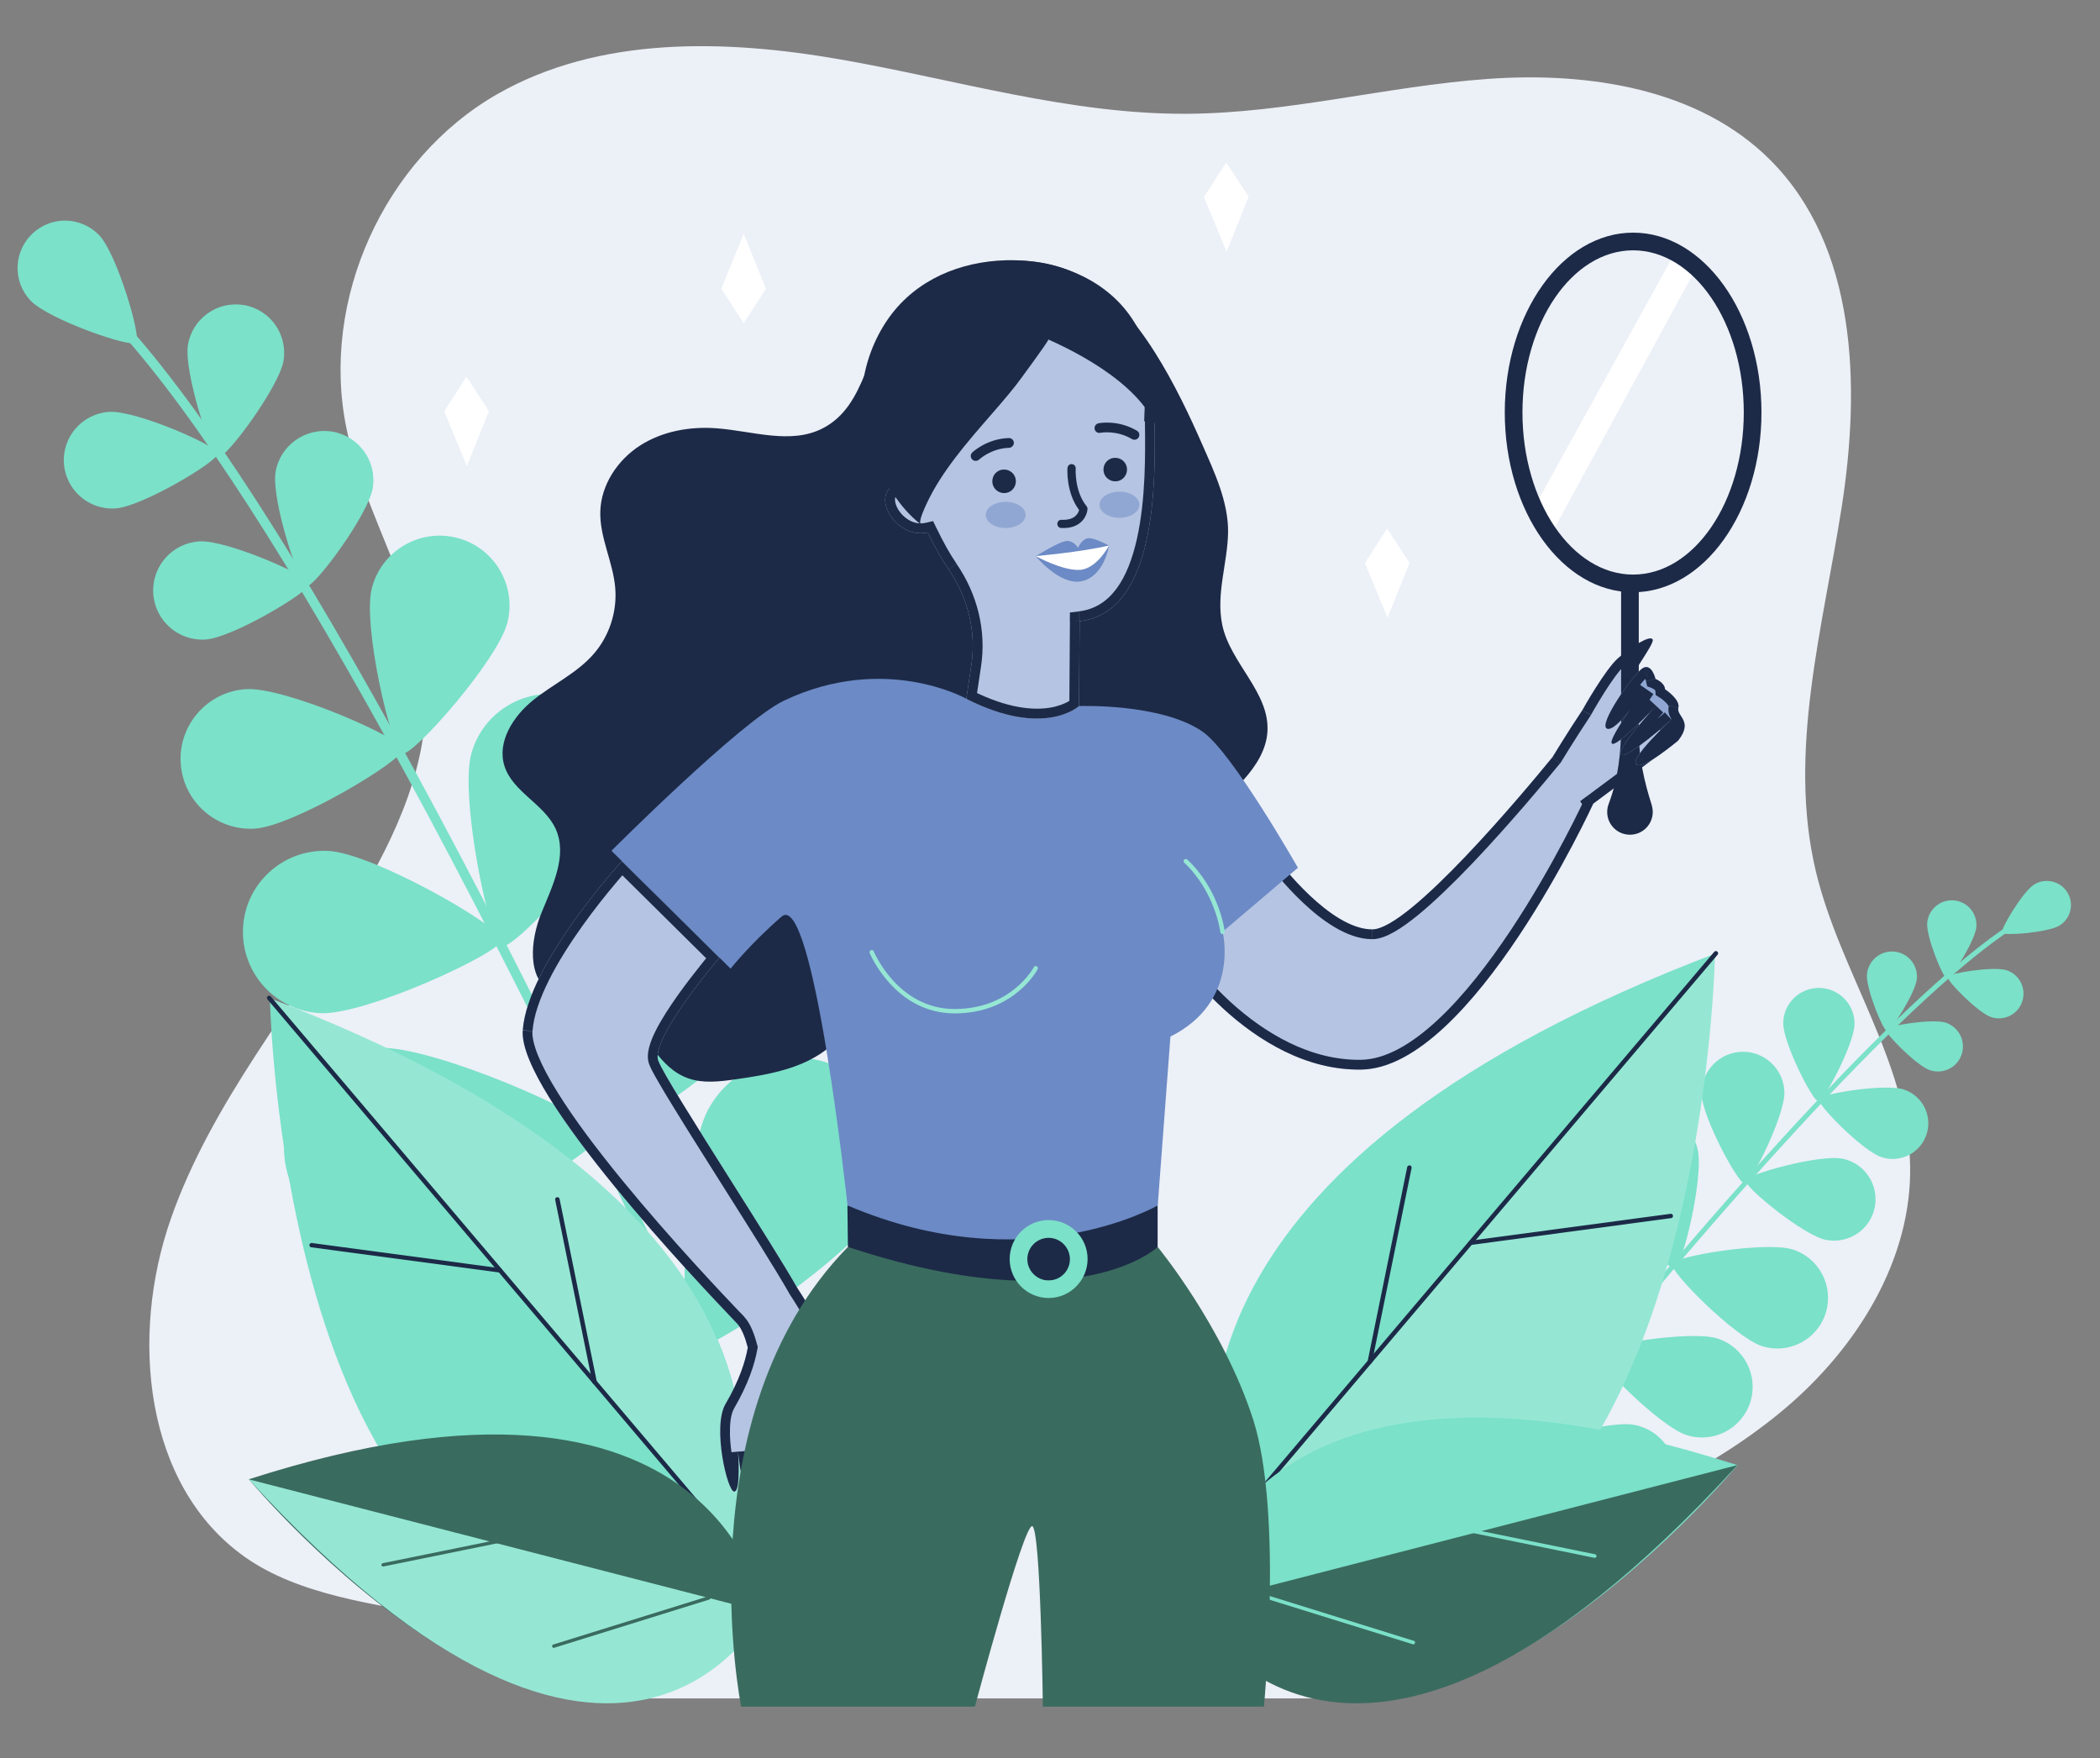 <?xml version="1.0" encoding="utf-8"?>
<!-- Generator: Adobe Illustrator 24.0.2, SVG Export Plug-In . SVG Version: 6.00 Build 0)  -->
<svg version="1.1" id="Capa_1" xmlns="http://www.w3.org/2000/svg" xmlns:xlink="http://www.w3.org/1999/xlink" x="0px" y="0px"
	 viewBox="0 0 215 180" style="enable-background:new 0 0 215 180;" xml:space="preserve">
<rect x="0" y="0" width="215" height="180" fill="#808080" stroke="none"/>
<style type="text/css">
	.st0{fill:#ECF0F7;}
	.st1{fill:#FFFFFF;}
	.st2{fill:#7BE1C9;}
	.st3{fill:#95E7D4;}
	.st4{fill:#1C2A47;}
	.st5{fill:#3A6B5F;}
	.st6{fill-rule:evenodd;clip-rule:evenodd;fill:#B5C4E2;}
	.st7{clip-path:url(#SVGID_2_);fill:#1C2A47;}
	.st8{fill:#6C8AC5;}
	.st9{clip-path:url(#SVGID_4_);fill:#1C2A47;}
	.st10{fill:#91A7D3;}
	.st11{clip-path:url(#SVGID_6_);fill:#1C2A47;}
</style>
<path class="st0" d="M64.45,173.9h79.07c-0.53-7.64,7.16-12.51,14.15-15.63c8.8-3.93,17.77-7.86,25.12-14.09
	c7.35-6.23,12.97-15.23,12.77-24.87c-0.22-10.6-7.21-19.82-9.66-30.13c-2.9-12.22,0.73-24.89,2.66-37.3s1.55-26.63-7.33-35.51
	c-7.31-7.31-18.58-9.03-28.9-8.29s-20.45,3.51-30.8,3.57c-12,0.07-23.69-3.51-35.52-5.57s-24.68-2.4-35.1,3.56
	C39.32,16.28,32.79,30.72,35.46,43.8c1.86,9.11,7.65,17.28,8.12,26.56c0.39,7.73-2.99,15.14-6.98,21.78
	c-6.53,10.85-14.96,20.75-19.13,32.71s-2.74,27.24,7.59,34.56C36.08,167.21,56.1,163.29,64.45,173.9z"/>
<polygon class="st1" points="157.12,51.87 171.54,25.77 173.6,27.56 158.63,55.03 "/>
<path class="st2" d="M81.94,161.47c0.03-0.01,0.06-0.02,0.09-0.03c0.25-0.11,0.36-0.4,0.25-0.65
	c-29.06-65-53.73-110.36-69.45-127.71c-0.35-0.39-0.6-0.66-0.7-0.81c-0.16-0.22-0.47-0.28-0.69-0.12c-0.22,0.16-0.28,0.46-0.12,0.69
	c0.14,0.19,0.38,0.46,0.78,0.9c15.66,17.28,40.26,62.55,69.29,127.46C81.49,161.41,81.72,161.52,81.94,161.47z"/>
<path class="st2" d="M3.13,30.78c1.85,1.94,10.26,4.85,10.82,4.32c0.55-0.53-1.95-9.07-3.79-11.01c-1.85-1.94-4.92-2.01-6.85-0.16
	C1.36,25.78,1.29,28.85,3.13,30.78z"/>
<path class="st2" d="M19.24,35.32c-0.44,2.7,2.36,11.36,3.13,11.49c0.77,0.13,6.21-7.18,6.66-9.88c0.44-2.7-1.38-5.25-4.08-5.7
	C22.24,30.79,19.69,32.62,19.24,35.32z"/>
<path class="st2" d="M11.81,52.06c2.73-0.17,10.55-4.86,10.5-5.63c-0.05-0.78-8.39-4.43-11.13-4.26c-2.73,0.17-4.81,2.53-4.64,5.26
	C6.72,50.16,9.08,52.23,11.81,52.06z"/>
<path class="st2" d="M48.26,77.15c-1.23,4.43,1.88,19.39,3.14,19.74c1.27,0.35,11.67-10.85,12.9-15.28
	c1.23-4.43-1.36-9.01-5.79-10.25S49.49,72.72,48.26,77.15z"/>
<path class="st2" d="M32.83,103.74c4.59,0.2,18.48-6.19,18.54-7.5c0.06-1.31-13.2-8.92-17.8-9.12s-8.49,3.35-8.69,7.94
	S28.24,103.53,32.83,103.74z"/>
<path class="st2" d="M62.29,92.53c-2.66,4.95-2.98,23.65-1.57,24.41c1.41,0.76,16.85-9.81,19.52-14.76
	c2.66-4.95,0.81-11.13-4.15-13.79C71.14,85.72,64.96,87.58,62.29,92.53z"/>
<path class="st2" d="M39.86,127.62c5.62-0.33,21.72-9.87,21.62-11.47c-0.09-1.6-17.2-9.19-22.81-8.86
	c-5.62,0.33-9.91,5.15-9.58,10.76C29.42,123.66,34.24,127.95,39.86,127.62z"/>
<path class="st2" d="M72.48,113.64c-2.66,4.95-2.98,23.65-1.57,24.41s16.85-9.81,19.52-14.76c2.66-4.95,0.81-11.13-4.15-13.79
	C81.32,106.83,75.14,108.69,72.48,113.64z"/>
<path class="st2" d="M50.04,148.72c5.62-0.33,21.72-9.87,21.62-11.47c-0.09-1.6-17.2-9.19-22.81-8.86s-9.91,5.15-9.58,10.76
	C39.6,144.77,44.42,149.05,50.04,148.72z"/>
<path class="st2" d="M92.14,139.28c-4.35,3.57-11.77,20.73-10.76,21.97c1.02,1.24,19.32-2.66,23.67-6.22
	c4.35-3.57,4.99-9.98,1.42-14.33C102.91,136.35,96.49,135.71,92.14,139.28z"/>
<path class="st2" d="M59.34,169.7c5.62,0.38,22.78-7.07,22.88-8.68c0.11-1.6-15.91-11.27-21.52-11.64
	c-5.62-0.38-10.47,3.87-10.84,9.48C49.48,164.47,53.73,169.33,59.34,169.7z"/>
<path class="st2" d="M28.21,48.35c-0.45,2.75,2.4,11.54,3.18,11.67c0.79,0.13,6.31-7.29,6.77-10.04c0.45-2.75-1.41-5.34-4.15-5.79
	C31.26,43.75,28.66,45.61,28.21,48.35z"/>
<path class="st2" d="M21.04,65.48c2.78-0.18,10.72-4.93,10.67-5.72c-0.05-0.79-8.53-4.51-11.31-4.33c-2.78,0.18-4.89,2.57-4.71,5.35
	C15.87,63.55,18.26,65.66,21.04,65.48z"/>
<path class="st2" d="M38.06,60.26c-0.96,3.83,2.04,16.63,3.14,16.9c1.09,0.28,9.79-9.59,10.75-13.42c0.96-3.83-1.37-7.72-5.2-8.68
	C42.91,54.1,39.02,56.43,38.06,60.26z"/>
<path class="st2" d="M26.1,84.84c3.94-0.25,15.22-7.01,15.15-8.13c-0.07-1.13-12.11-6.4-16.06-6.15c-3.94,0.25-6.94,3.65-6.69,7.59
	C18.75,82.09,22.16,85.09,26.1,84.84z"/>
<path class="st2" d="M155.3,149.14c-0.01-0.01-0.03-0.02-0.04-0.03c-0.11-0.09-0.13-0.24-0.04-0.35
	c22.64-28.34,40.6-47.56,50.57-54.11c0.22-0.15,0.38-0.25,0.45-0.31c0.11-0.09,0.27-0.08,0.36,0.03c0.09,0.11,0.08,0.27-0.03,0.35
	c-0.09,0.08-0.24,0.18-0.5,0.35c-9.93,6.52-27.85,25.7-50.45,54C155.54,149.17,155.41,149.19,155.3,149.14z"/>
<path class="st2" d="M210.86,94.76c-1.16,0.72-5.68,1.08-5.89,0.75c-0.2-0.33,2.12-4.22,3.28-4.94c1.16-0.72,2.68-0.37,3.4,0.79
	C212.38,92.52,212.02,94.04,210.86,94.76z"/>
<path class="st2" d="M202.34,94.94c-0.13,1.39-2.61,5.3-3.01,5.26s-2.15-4.33-2.02-5.72s1.35-2.41,2.74-2.29
	S202.47,93.55,202.34,94.94z"/>
<path class="st2" d="M203.86,104.14c-1.33-0.43-4.58-3.74-4.46-4.12c0.13-0.38,4.71-1.11,6.03-0.68c1.33,0.43,2.05,1.86,1.61,3.19
	C206.62,103.85,205.19,104.58,203.86,104.14z"/>
<path class="st2" d="M182.69,111.86c0.04,2.34-3.4,9.32-4.07,9.33s-4.36-6.84-4.41-9.18c-0.04-2.34,1.82-4.27,4.16-4.32
	S182.65,109.52,182.69,111.86z"/>
<path class="st2" d="M186.9,126.94c-2.29-0.48-8.32-5.41-8.18-6.07c0.14-0.65,7.65-2.71,9.94-2.23c2.29,0.48,3.75,2.73,3.27,5.02
	C191.44,125.96,189.19,127.42,186.9,126.94z"/>
<path class="st2" d="M173.8,117.65c0.68,2.78-1.55,12.04-2.35,12.24s-7.05-6.99-7.74-9.77c-0.68-2.78,1.02-5.59,3.81-6.27
	C170.31,113.17,173.12,114.87,173.8,117.65z"/>
<path class="st2" d="M180.38,137.82c-2.73-0.88-9.45-7.63-9.2-8.42c0.25-0.78,9.65-2.34,12.38-1.46c2.73,0.88,4.22,3.8,3.35,6.53
	C186.03,137.2,183.11,138.7,180.38,137.82z"/>
<path class="st2" d="M166.08,126.76c0.68,2.78-1.55,12.04-2.35,12.24s-7.05-6.99-7.74-9.77s1.02-5.59,3.81-6.27
	C162.59,122.27,165.4,123.98,166.08,126.76z"/>
<path class="st2" d="M172.66,146.93c-2.73-0.88-9.45-7.63-9.2-8.42c0.25-0.78,9.65-2.34,12.38-1.46c2.73,0.88,4.22,3.8,3.35,6.53
	C178.31,146.31,175.39,147.81,172.66,146.93z"/>
<path class="st2" d="M153.11,136.89c1.69,2.31,3.16,11.72,2.5,12.21c-0.66,0.48-9.19-3.77-10.88-6.09
	c-1.69-2.31-1.18-5.56,1.13-7.25C148.18,134.08,151.42,134.58,153.11,136.89z"/>
<path class="st2" d="M165.39,156.08c-2.82-0.53-10.33-6.39-10.17-7.2c0.15-0.8,9.28-3.53,12.1-2.99c2.82,0.53,4.67,3.24,4.14,6.06
	C170.93,154.76,168.21,156.61,165.39,156.08z"/>
<path class="st2" d="M196.25,100.22c-0.13,1.41-2.66,5.39-3.06,5.35c-0.4-0.04-2.18-4.4-2.05-5.81c0.13-1.41,1.37-2.45,2.79-2.33
	C195.34,97.56,196.38,98.81,196.25,100.22z"/>
<path class="st2" d="M197.6,109.58c-1.35-0.44-4.66-3.8-4.53-4.18c0.13-0.38,4.78-1.13,6.13-0.69c1.35,0.44,2.08,1.89,1.64,3.24
	S198.95,110.02,197.6,109.58z"/>
<path class="st2" d="M189.87,104.83c-0.01,2.01-3.13,7.94-3.71,7.93c-0.57,0-3.6-5.97-3.59-7.99s1.66-3.63,3.68-3.62
	C188.27,101.18,189.89,102.82,189.87,104.83z"/>
<path class="st2" d="M192.63,118.48c-1.92-0.63-6.61-5.4-6.43-5.95c0.18-0.54,6.79-1.61,8.71-0.98s2.96,2.69,2.33,4.6
	C196.61,118.07,194.54,119.11,192.63,118.48z"/>
<path class="st3" d="M127.35,162.05c0,0-22.04-37.6,48.23-64.32C175.59,97.73,174.22,175.11,127.35,162.05z"/>
<path class="st2" d="M175.68,97.61l-50.24,59.29C122.21,145.77,121,118.4,175.68,97.61z"/>
<path class="st4" d="M127.56,154.62c-0.05,0-0.1-0.02-0.15-0.05c-0.1-0.08-0.11-0.22-0.03-0.32l48.12-56.79
	c0.08-0.1,0.23-0.11,0.32-0.03c0.1,0.08,0.11,0.22,0.03,0.32l-48.12,56.79C127.69,154.6,127.62,154.62,127.56,154.62z"/>
<path class="st4" d="M150.56,127.48c-0.11,0-0.21-0.08-0.22-0.2c-0.02-0.13,0.07-0.24,0.19-0.25l20.5-2.75
	c0.12-0.02,0.24,0.07,0.25,0.19c0.02,0.13-0.07,0.24-0.19,0.25l-20.5,2.75C150.58,127.48,150.57,127.48,150.56,127.48z"/>
<path class="st4" d="M140.25,139.65c-0.01,0-0.03,0-0.05,0c-0.12-0.03-0.2-0.14-0.18-0.27l4.05-19.88c0.03-0.12,0.15-0.2,0.27-0.18
	s0.2,0.14,0.18,0.27l-4.05,19.88C140.45,139.57,140.36,139.65,140.25,139.65z"/>
<path class="st2" d="M121.81,164.48c0,0,4.54-31.05,56.08-14.46C177.88,150.01,142.27,192.89,121.81,164.48z"/>
<path class="st5" d="M177.88,150.01l-56.08,14.46C121.81,164.48,137.13,194.54,177.88,150.01z"/>
<path class="st2" d="M163.26,159.5c-0.01,0-0.01,0-0.03,0l-13.09-2.67c-0.1-0.02-0.16-0.12-0.14-0.22c0.02-0.1,0.12-0.16,0.22-0.14
	l13.09,2.67c0.1,0.02,0.16,0.12,0.14,0.22C163.44,159.44,163.35,159.51,163.26,159.5z"/>
<path class="st2" d="M144.68,168.36c-0.01,0-0.03,0-0.04-0.01l-16.89-5.25c-0.1-0.03-0.15-0.13-0.12-0.23
	c0.03-0.1,0.13-0.15,0.23-0.12l16.89,5.25c0.1,0.03,0.15,0.13,0.12,0.23C144.84,168.31,144.76,168.36,144.68,168.36z"/>
<path class="st2" d="M73,162.78c0,0,20.73-35.36-45.36-60.49C27.64,102.29,28.92,175.07,73,162.78z"/>
<path class="st3" d="M27.55,102.18l47.25,55.76C77.84,147.48,78.97,121.73,27.55,102.18z"/>
<path class="st4" d="M72.81,155.81c-0.06,0-0.13-0.03-0.17-0.08l-45.26-53.41c-0.08-0.1-0.07-0.24,0.03-0.32
	c0.1-0.08,0.24-0.07,0.32,0.03l45.26,53.41c0.08,0.1,0.07,0.24-0.03,0.32C72.91,155.8,72.86,155.81,72.81,155.81z"/>
<path class="st4" d="M51.18,130.29c-0.01,0-0.02,0-0.03,0l-19.28-2.58c-0.13-0.02-0.21-0.13-0.19-0.25s0.13-0.22,0.25-0.19
	l19.28,2.58c0.13,0.02,0.21,0.13,0.19,0.25C51.39,130.21,51.29,130.29,51.18,130.29z"/>
<path class="st4" d="M60.87,141.73c-0.1,0-0.2-0.08-0.22-0.18l-3.81-18.7c-0.03-0.12,0.05-0.24,0.18-0.27
	c0.12-0.03,0.24,0.05,0.27,0.18l3.81,18.7c0.03,0.12-0.05,0.24-0.18,0.27C60.9,141.73,60.89,141.73,60.87,141.73z"/>
<path class="st5" d="M78.22,165.06c0,0-4.27-29.2-52.74-13.6C25.48,151.47,58.97,191.79,78.22,165.06z"/>
<path class="st3" d="M25.48,151.47l52.74,13.6C78.22,165.06,63.81,193.34,25.48,151.47z"/>
<path class="st5" d="M39.23,160.39c0.01,0,0.01,0,0.02,0l12.32-2.51c0.09-0.02,0.15-0.11,0.14-0.2c-0.02-0.09-0.11-0.15-0.2-0.14
	l-12.32,2.51c-0.09,0.02-0.15,0.11-0.14,0.2C39.06,160.33,39.14,160.39,39.23,160.39z"/>
<path class="st5" d="M56.71,168.72c0.01,0,0.03,0,0.04-0.01l15.88-4.94c0.09-0.03,0.14-0.13,0.11-0.22
	c-0.03-0.09-0.13-0.14-0.22-0.11l-15.88,4.94c-0.09,0.03-0.14,0.13-0.11,0.22C56.55,168.68,56.63,168.72,56.71,168.72z"/>
<path class="st4" d="M93.2,30.64c-0.45,0.38-0.88,0.78-1.28,1.21c-3.31,3.52-3.09,9.63-7.68,12c-3.28,1.7-7.22,0.27-10.9,0
	c-2.72-0.2-5.54,0.3-7.83,1.78c-2.29,1.48-3.97,4.01-4.05,6.73c-0.08,2.67,1.31,5.18,1.53,7.85c0.2,2.43-0.61,4.92-2.22,6.76
	c-1.71,1.96-4.17,3.09-6.2,4.73s-3.71,4.26-2.92,6.74c0.85,2.66,4.08,3.88,5.24,6.43c1.24,2.74-0.33,5.83-1.46,8.61
	s-1.52,6.63,1.05,8.19c1.14,0.7,2.56,0.7,3.89,0.58c0.88-0.08,1.81-0.2,2.6,0.19c0.48,0.24,0.85,0.63,1.18,1.05
	c2,2.46,3.31,5.85,6.29,6.91c1.54,0.55,3.24,0.34,4.86,0.11c3.39-0.48,6.95-1.09,9.59-3.28c4.56-3.8,4.74-10.93,8.69-15.36
	c3.15-3.53,8.14-4.73,12.85-5.19c4.71-0.46,9.57-0.38,13.98-2.09c2.64-1.02,5.04-2.67,6.93-4.77c1.24-1.38,2.31-3.05,2.42-4.91
	c0.25-4.01-3.82-7.02-4.63-10.95c-0.65-3.19,0.55-6.28,0.6-9.45c0.04-3.11-1.4-6.17-2.63-8.97c-2.49-5.67-6.52-13.99-12.13-17.12
	C105.43,25.29,97.93,26.61,93.2,30.64z"/>
<path class="st6" d="M67.39,108.59c-0.81-2.28,6.26-10.53,6.26-10.53l-9.98-9.88c0,0-9.66,10.47-10.15,17.32
	c-0.46,6.47,18.28,26.17,21.54,29.59l0,0l0,0l0,0l0,0c0.19,0.2,0.33,0.35,0.41,0.43c0.48,0.51,0.83,1.45,1.09,2.45
	c-0.24,1.4-0.85,3.34-2.28,5.78c-1.37,2.34,0.19,8.98,0.89,8.97c0.7-0.01,0.39-4.07,0.39-4.07s0.52,5.07,1.41,5.04
	c0.88-0.03,0.41-5.26,0.41-5.26s0.8,5.51,1.7,5.19c0.9-0.33,0.6-5.49,0.6-5.49s1.18,5.89,1.66,5.15c0.31-0.47,0.38-2.58,0.43-4.28
	c0.03-0.98,0.06-1.83,0.13-2.15c0.09-0.44,0.72-1.91,1.4-3.5l0,0c0.23-0.53,0.46-1.07,0.68-1.6c0.23,0.31,0.51,1.17,0.81,2.1
	c0.46,1.39,0.96,2.93,1.38,2.93c0.56,0.01,0.42-1.98,0.3-3.71c-0.04-0.59-0.08-1.15-0.09-1.59c-0.04-1.75-2.78-6.36-2.78-6.36l0,0
	c-0.61-1.1-1.32-2.25-1.95-3.21c-1.38-2.43-4.16-6.82-6.9-11.16l0,0C71.25,115.2,67.8,109.75,67.39,108.59z M167.32,68.81l4.5,7
	l-8.7,6.47l0,0c0,0-12.4,27.02-23.72,27.23c-11.31,0.22-19.8-12.39-19.58-13.05c0.22-0.65,7.4-8.29,7.4-8.29h3.7v0
	c0,0,5.22,6.99,9.57,6.99c3.78,0,15.48-13.99,18.45-17.63c0.04-0.06,1.58-2.6,3.06-4.81c0.09-0.17,2.34-4.17,3.67-5.34
	c1.36-1.2,3.3-2.39,3.53-1.9c0.11,0.23-0.55,1.25-1.37,2.53C167.67,68.27,167.5,68.54,167.32,68.81z"/>
<g>
	<defs>
		<path id="SVGID_1_" d="M67.39,108.59c-0.81-2.28,6.26-10.53,6.26-10.53l-9.98-9.88c0,0-9.66,10.47-10.15,17.32
			c-0.46,6.47,18.28,26.17,21.54,29.59l0,0l0,0h0l0,0c0.19,0.2,0.33,0.35,0.41,0.43c0.48,0.51,0.83,1.45,1.09,2.45
			c-0.24,1.4-0.85,3.34-2.28,5.78c-1.37,2.34,0.19,8.98,0.89,8.97s0.39-4.07,0.39-4.07s0.52,5.07,1.41,5.04
			c0.88-0.03,0.41-5.26,0.41-5.26s0.8,5.51,1.7,5.19c0.9-0.33,0.6-5.49,0.6-5.49s1.18,5.89,1.66,5.15c0.31-0.47,0.38-2.58,0.43-4.28
			c0.03-0.98,0.06-1.83,0.13-2.15c0.09-0.44,0.72-1.91,1.4-3.5l0,0c0.23-0.53,0.46-1.07,0.68-1.6c0.23,0.31,0.51,1.17,0.81,2.1
			c0.46,1.39,0.96,2.93,1.38,2.93c0.56,0.01,0.42-1.98,0.3-3.71c-0.04-0.59-0.08-1.15-0.09-1.59c-0.04-1.75-2.78-6.36-2.78-6.36l0,0
			c-0.61-1.1-1.32-2.25-1.95-3.21c-1.38-2.43-4.16-6.82-6.9-11.16l0,0C71.25,115.2,67.8,109.75,67.39,108.59z M167.32,68.81l4.5,7
			l-8.7,6.47l0,0c0,0-12.4,27.02-23.72,27.23c-11.31,0.22-19.8-12.39-19.58-13.05c0.22-0.65,7.4-8.29,7.4-8.29h3.7v0
			c0,0,5.22,6.99,9.57,6.99c3.78,0,15.48-13.99,18.45-17.63c0.04-0.06,1.58-2.6,3.06-4.81c0.09-0.17,2.34-4.17,3.67-5.34
			c1.36-1.2,3.3-2.39,3.53-1.9c0.11,0.23-0.55,1.25-1.37,2.53C167.67,68.27,167.5,68.54,167.32,68.81z"/>
	</defs>
	<clipPath id="SVGID_2_">
		<use xlink:href="#SVGID_1_"  style="overflow:visible;"/>
	</clipPath>
	<path class="st7" d="M66.45,108.93c0.14,0.39,0.48,1.03,0.91,1.77c0.44,0.77,1.03,1.75,1.71,2.85c1.35,2.21,3.1,4.96,4.84,7.73
		l1.69-1.07c-1.75-2.77-3.48-5.51-4.83-7.71c-0.67-1.1-1.25-2.05-1.67-2.8c-0.45-0.78-0.69-1.26-0.76-1.45L66.45,108.93z
		 M73.9,121.27L73.9,121.27l1.7-1.05l0,0L73.9,121.27z M73.91,121.28c2.75,4.35,5.51,8.72,6.88,11.12l1.74-0.99
		c-1.4-2.45-4.19-6.87-6.93-11.2L73.91,121.28z M80.81,132.45c0.62,0.95,1.32,2.08,1.91,3.15l1.75-0.97
		c-0.63-1.13-1.35-2.3-1.99-3.27L80.81,132.45z M84.6,135.19L84.6,135.19l-1.99-0.15l0,0L84.6,135.19z M83.6,135.12
		c-0.86,0.51-0.86,0.51-0.86,0.51c0,0,0,0,0,0c0,0,0,0,0,0c0,0,0,0,0,0c0,0,0,0,0.01,0.01c0,0.01,0.01,0.02,0.02,0.04
		c0.02,0.03,0.05,0.08,0.08,0.14c0.07,0.13,0.18,0.31,0.3,0.53c0.25,0.45,0.59,1.07,0.93,1.74c0.34,0.67,0.67,1.38,0.91,2.01
		c0.26,0.67,0.38,1.14,0.38,1.39l2-0.04c-0.01-0.63-0.25-1.39-0.52-2.07c-0.28-0.72-0.64-1.49-0.99-2.19
		c-0.35-0.7-0.71-1.35-0.97-1.81c-0.13-0.23-0.24-0.43-0.32-0.56c-0.04-0.07-0.07-0.12-0.09-0.15c-0.01-0.02-0.02-0.03-0.02-0.04
		c0,0-0.01-0.01-0.01-0.01c0,0,0,0,0,0c0,0,0,0,0,0c0,0,0,0,0,0C84.46,134.6,84.46,134.6,83.6,135.12z M85.38,141.49
		c0.01,0.47,0.05,1.06,0.09,1.64l2-0.14c-0.04-0.6-0.08-1.13-0.09-1.54L85.38,141.49z M85.47,143.13c0.06,0.89,0.12,1.76,0.1,2.41
		c-0.01,0.34-0.04,0.53-0.06,0.61c-0.01,0.04,0-0.03,0.08-0.12c0.11-0.12,0.32-0.26,0.59-0.25l-0.03,2
		c0.41,0.01,0.74-0.19,0.95-0.43c0.18-0.21,0.28-0.45,0.33-0.62c0.1-0.34,0.14-0.76,0.15-1.13c0.02-0.77-0.05-1.76-0.11-2.61
		L85.47,143.13z M86.18,145.78c0.26,0,0.42,0.12,0.46,0.16c0.05,0.04,0.05,0.06,0.02,0.01c-0.06-0.08-0.14-0.25-0.25-0.51
		c-0.22-0.51-0.44-1.2-0.68-1.91l-1.9,0.63c0.22,0.68,0.48,1.46,0.73,2.06c0.13,0.3,0.27,0.61,0.44,0.86
		c0.08,0.12,0.2,0.27,0.36,0.4c0.15,0.13,0.42,0.29,0.78,0.3L86.18,145.78z M85.73,143.53c-0.15-0.46-0.3-0.93-0.45-1.32
		c-0.13-0.35-0.3-0.78-0.51-1.06l-1.62,1.18c0,0,0.02,0.03,0.08,0.15c0.05,0.11,0.11,0.25,0.17,0.42c0.13,0.35,0.27,0.78,0.43,1.25
		L85.73,143.53z M83.05,141.36c-0.22,0.52-0.45,1.06-0.68,1.59l1.84,0.79c0.23-0.53,0.46-1.08,0.68-1.6L83.05,141.36z M82.37,142.96
		L82.37,142.96l1.85,0.77l0,0L82.37,142.96z M82.37,142.95c-0.34,0.79-0.67,1.56-0.92,2.19c-0.24,0.59-0.46,1.16-0.53,1.5l1.96,0.4
		c0,0,0,0,0-0.01c0-0.01,0-0.01,0.01-0.02c0.01-0.02,0.01-0.05,0.02-0.08c0.02-0.07,0.05-0.15,0.09-0.26
		c0.08-0.21,0.18-0.47,0.3-0.78c0.25-0.61,0.57-1.37,0.91-2.16L82.37,142.95z M80.92,146.64c-0.05,0.25-0.08,0.62-0.1,0.98
		c-0.02,0.39-0.03,0.85-0.05,1.34l2,0.06c0.02-0.49,0.03-0.94,0.05-1.3c0.02-0.39,0.04-0.61,0.06-0.68L80.92,146.64z M80.77,148.96
		c-0.03,0.86-0.06,1.78-0.12,2.55c-0.03,0.39-0.07,0.71-0.11,0.96c-0.05,0.3-0.09,0.33-0.04,0.25l1.67,1.09
		c0.2-0.31,0.29-0.72,0.34-1c0.06-0.34,0.1-0.73,0.13-1.14c0.06-0.83,0.1-1.8,0.12-2.65L80.77,148.96z M80.5,152.73
		c0.06-0.1,0.32-0.42,0.8-0.39c0.38,0.02,0.57,0.26,0.58,0.27c0.05,0.05,0.01,0.03-0.08-0.19c-0.15-0.38-0.33-1-0.51-1.68
		c-0.17-0.67-0.33-1.37-0.45-1.91c-0.06-0.27-0.11-0.49-0.14-0.65c-0.02-0.08-0.03-0.14-0.04-0.18c0-0.02-0.01-0.04-0.01-0.05
		c0-0.01,0-0.01,0-0.01c0,0,0,0,0,0c0,0,0,0,0,0c0,0,0,0,0,0c0,0,0,0-0.98,0.2c-0.98,0.2-0.98,0.2-0.98,0.2c0,0,0,0,0,0c0,0,0,0,0,0
		c0,0,0,0,0,0c0,0,0,0.01,0,0.01c0,0.01,0.01,0.03,0.01,0.05c0.01,0.04,0.02,0.11,0.04,0.19c0.03,0.16,0.08,0.39,0.14,0.67
		c0.12,0.55,0.28,1.27,0.47,1.98c0.18,0.69,0.38,1.41,0.59,1.93c0.09,0.22,0.23,0.54,0.43,0.77c0.09,0.1,0.35,0.38,0.8,0.41
		c0.55,0.03,0.87-0.32,1-0.52L80.5,152.73z M79.67,148.13c-1,0.06-1,0.06-1,0.06c0,0,0,0,0,0c0,0,0,0,0,0c0,0,0,0,0,0
		c0,0,0,0.01,0,0.01c0,0.01,0,0.02,0,0.04c0,0.04,0,0.09,0.01,0.16c0.01,0.14,0.01,0.33,0.02,0.57c0.01,0.48,0.02,1.11,0,1.75
		c-0.02,0.65-0.06,1.26-0.15,1.72c-0.04,0.23-0.09,0.37-0.12,0.44c-0.05,0.11,0-0.1,0.29-0.2l0.68,1.88
		c0.51-0.18,0.75-0.62,0.85-0.86c0.13-0.28,0.21-0.6,0.26-0.9c0.11-0.61,0.16-1.34,0.18-2.03c0.02-0.69,0.01-1.37,0-1.87
		c-0.01-0.25-0.02-0.46-0.02-0.61c0-0.07-0.01-0.13-0.01-0.17c0-0.02,0-0.04,0-0.05c0-0.01,0-0.01,0-0.01c0,0,0,0,0,0c0,0,0,0,0,0
		c0,0,0,0,0,0C80.67,148.07,80.67,148.07,79.67,148.13z M78.73,152.68c0.19-0.07,0.39-0.05,0.55,0.01c0.13,0.05,0.19,0.13,0.2,0.13
		c0,0-0.05-0.06-0.14-0.27c-0.17-0.39-0.33-0.98-0.49-1.63c-0.15-0.64-0.27-1.3-0.36-1.8c-0.04-0.25-0.08-0.46-0.1-0.6
		c-0.01-0.07-0.02-0.13-0.03-0.17c0-0.02-0.01-0.03-0.01-0.04c0,0,0-0.01,0-0.01c0,0,0,0,0,0c0,0,0,0,0,0c0,0,0,0,0,0
		c0,0,0,0-0.99,0.14c-0.99,0.14-0.99,0.14-0.99,0.14c0,0,0,0,0,0c0,0,0,0,0,0c0,0,0,0,0,0c0,0,0,0.01,0,0.01
		c0,0.01,0,0.03,0.01,0.05c0.01,0.04,0.02,0.1,0.03,0.18c0.02,0.15,0.06,0.37,0.11,0.64c0.09,0.52,0.22,1.22,0.38,1.92
		c0.16,0.68,0.36,1.41,0.6,1.96c0.11,0.27,0.27,0.58,0.49,0.82c0.21,0.23,0.73,0.65,1.41,0.4L78.73,152.68z M77.37,148.43
		c-1,0.09-1,0.09-1,0.09c0,0,0,0,0,0c0,0,0,0,0,0c0,0,0,0,0,0c0,0,0,0.01,0,0.01c0,0.01,0,0.02,0,0.04c0,0.04,0.01,0.09,0.01,0.16
		c0.01,0.14,0.03,0.34,0.04,0.58c0.03,0.48,0.06,1.11,0.06,1.74c0,0.64-0.02,1.23-0.09,1.64c-0.02,0.1-0.03,0.18-0.05,0.24
		c-0.02,0.06-0.03,0.09-0.03,0.08c0,0,0.01-0.02,0.02-0.04c0.02-0.02,0.04-0.06,0.09-0.1c0.1-0.09,0.26-0.18,0.48-0.19l0.07,2
		c0.68-0.02,1.01-0.55,1.13-0.79c0.14-0.28,0.21-0.6,0.25-0.88c0.09-0.58,0.12-1.3,0.11-1.97c0-0.68-0.04-1.36-0.07-1.86
		c-0.02-0.25-0.03-0.46-0.04-0.61c-0.01-0.07-0.01-0.13-0.01-0.17c0-0.02,0-0.04,0-0.05c0-0.01,0-0.01,0-0.01c0,0,0,0,0,0
		c0,0,0,0,0,0c0,0,0,0,0,0C78.37,148.34,78.37,148.34,77.37,148.43z M76.92,152.69c0.41-0.01,0.57,0.27,0.53,0.2
		c-0.02-0.03-0.07-0.12-0.15-0.32c-0.14-0.39-0.28-0.96-0.4-1.58c-0.12-0.61-0.21-1.22-0.27-1.68c-0.03-0.23-0.05-0.42-0.07-0.56
		c-0.01-0.07-0.01-0.12-0.02-0.15c0-0.02,0-0.03,0-0.04c0,0,0-0.01,0-0.01c0,0,0,0,0,0c0,0,0,0,0,0c0,0,0,0,0,0c0,0,0,0-0.99,0.1
		c-0.99,0.1-0.99,0.1-0.99,0.1c0,0,0,0,0,0c0,0,0,0,0,0c0,0,0,0,0,0c0,0,0,0.01,0,0.01c0,0.01,0,0.03,0,0.05
		c0,0.04,0.01,0.1,0.02,0.17c0.02,0.14,0.04,0.35,0.07,0.59c0.06,0.49,0.16,1.14,0.29,1.8c0.12,0.65,0.28,1.34,0.49,1.89
		c0.1,0.27,0.23,0.56,0.41,0.81c0.15,0.21,0.53,0.64,1.16,0.62L76.92,152.69z M75.55,148.64c-1,0.07-1,0.07-1,0.07v0c0,0,0,0,0,0
		c0,0,0,0,0,0c0,0,0,0,0,0.01c0,0.01,0,0.02,0,0.03c0,0.03,0,0.07,0.01,0.12c0.01,0.11,0.02,0.26,0.02,0.44
		c0.02,0.37,0.03,0.86,0.03,1.34c-0.01,0.49-0.03,0.93-0.09,1.23c-0.03,0.16-0.05,0.2-0.04,0.18c0.01-0.01,0.05-0.09,0.15-0.17
		c0.11-0.09,0.29-0.18,0.51-0.18l0.02,2c0.65-0.01,0.98-0.5,1.09-0.71c0.13-0.25,0.2-0.52,0.24-0.75c0.09-0.47,0.11-1.05,0.12-1.57
		c0.01-0.53-0.01-1.06-0.03-1.46c-0.01-0.2-0.02-0.36-0.03-0.48c0-0.06-0.01-0.1-0.01-0.14c0-0.02,0-0.03,0-0.04c0,0,0-0.01,0-0.01
		c0,0,0,0,0,0c0,0,0,0,0,0c0,0,0,0,0,0C76.55,148.57,76.55,148.57,75.55,148.64z M75.15,151.71c0.35,0,0.55,0.19,0.57,0.21
		c0.04,0.04,0.04,0.05,0.01,0c-0.06-0.1-0.15-0.3-0.25-0.6c-0.2-0.59-0.41-1.44-0.55-2.37c-0.15-0.93-0.23-1.91-0.19-2.79
		c0.03-0.9,0.19-1.55,0.4-1.92l-1.73-1.01c-0.47,0.8-0.64,1.85-0.67,2.86c-0.04,1.03,0.06,2.15,0.22,3.17
		c0.16,1.02,0.39,1.98,0.63,2.7c0.12,0.36,0.26,0.69,0.41,0.96c0.07,0.13,0.18,0.29,0.32,0.43c0.12,0.12,0.41,0.37,0.85,0.36
		L75.15,151.71z M75.13,144.25c1.48-2.53,2.14-4.58,2.41-6.12l-1.97-0.34c-0.22,1.27-0.78,3.1-2.16,5.44L75.13,144.25z
		 M77.52,137.71c-0.26-1.01-0.66-2.18-1.33-2.89l-1.46,1.37c0.29,0.31,0.59,1.02,0.85,2.02L77.52,137.71z M76.2,134.82
		c-0.08-0.09-0.22-0.24-0.41-0.43l-1.45,1.38c0.19,0.2,0.33,0.34,0.4,0.42L76.2,134.82z M75.78,134.39L75.78,134.39l-1.45,1.38l0,0
		L75.78,134.39z M75.72,134.33L75.72,134.33l-1.33,1.49l0,0L75.72,134.33z M75.77,134.37L75.77,134.37l-1.41,1.41l0,0L75.77,134.37z
		 M75.8,134.41L75.8,134.41l-1.49,1.34l0,0L75.8,134.41z M75.78,134.39c-1.63-1.71-7.1-7.46-12.11-13.59
		c-2.51-3.07-4.88-6.2-6.59-8.96c-0.86-1.38-1.53-2.64-1.98-3.73c-0.45-1.11-0.63-1.96-0.59-2.54l-1.99-0.14
		c-0.07,1.04,0.23,2.22,0.73,3.44c0.5,1.24,1.24,2.6,2.13,4.03c1.78,2.86,4.21,6.08,6.74,9.17c5.06,6.19,10.59,12,12.21,13.71
		L75.78,134.39z M54.52,105.56c0.11-1.52,0.74-3.32,1.69-5.22c0.94-1.88,2.17-3.79,3.39-5.5c1.22-1.71,2.42-3.21,3.33-4.29
		c0.45-0.54,0.82-0.97,1.08-1.26c0.13-0.15,0.23-0.26,0.3-0.34c0.03-0.04,0.06-0.07,0.08-0.09c0.01-0.01,0.01-0.02,0.02-0.02
		c0,0,0,0,0,0c0,0,0,0,0,0c0,0,0,0,0,0c0,0,0,0-0.73-0.68c-0.73-0.68-0.74-0.68-0.74-0.68c0,0,0,0,0,0c0,0,0,0,0,0
		c0,0,0,0-0.01,0.01c-0.01,0.01-0.01,0.01-0.02,0.02c-0.02,0.02-0.05,0.05-0.08,0.09c-0.07,0.08-0.18,0.2-0.31,0.35
		c-0.27,0.31-0.66,0.75-1.12,1.3c-0.93,1.1-2.17,2.65-3.42,4.41c-1.26,1.76-2.54,3.76-3.55,5.76c-1,1.99-1.76,4.07-1.9,5.97
		L54.52,105.56z M62.97,88.88l9.98,9.88l1.41-1.42l-9.98-9.88L62.97,88.88z M73.65,98.06c-0.76-0.65-0.76-0.65-0.76-0.65
		c0,0,0,0,0,0c0,0,0,0,0,0c0,0,0,0,0,0.01c0,0-0.01,0.01-0.02,0.02c-0.01,0.02-0.03,0.04-0.06,0.07c-0.05,0.06-0.13,0.15-0.23,0.27
		c-0.2,0.23-0.47,0.57-0.8,0.98c-0.66,0.82-1.53,1.94-2.38,3.13c-0.84,1.19-1.69,2.48-2.27,3.64c-0.29,0.58-0.53,1.16-0.67,1.7
		c-0.13,0.51-0.21,1.13-0.01,1.7l1.88-0.67c0,0.01-0.01-0.02-0.01-0.12c0-0.09,0.02-0.23,0.07-0.4c0.09-0.35,0.27-0.79,0.53-1.3
		c0.51-1.03,1.29-2.22,2.11-3.38c0.82-1.15,1.66-2.24,2.31-3.04c0.32-0.4,0.59-0.73,0.78-0.95c0.09-0.11,0.17-0.2,0.22-0.26
		c0.03-0.03,0.04-0.05,0.06-0.07c0.01-0.01,0.01-0.01,0.01-0.02c0,0,0,0,0,0c0,0,0,0,0,0c0,0,0,0,0,0
		C74.41,98.71,74.41,98.71,73.65,98.06z M166.99,67.47c-0.17,0.26-0.34,0.53-0.51,0.8l1.69,1.07c0.17-0.27,0.34-0.54,0.51-0.79
		L166.99,67.47z M168.3,65.91c-0.12-0.25-0.08-0.46-0.07-0.47c0.01-0.04,0.01-0.05,0-0.01c-0.03,0.08-0.1,0.22-0.22,0.43
		c-0.24,0.41-0.59,0.96-1.01,1.61l1.68,1.08c0.41-0.63,0.79-1.23,1.06-1.7c0.13-0.23,0.26-0.47,0.34-0.68
		c0.04-0.11,0.09-0.24,0.11-0.39c0.02-0.12,0.06-0.41-0.09-0.72L168.3,65.91z M166.34,68.14c0.64-0.56,1.4-1.12,2.02-1.46
		c0.32-0.18,0.53-0.27,0.64-0.3c0.06-0.02,0.01,0.01-0.11-0.01c-0.16-0.02-0.44-0.14-0.59-0.46l1.81-0.85
		c-0.21-0.44-0.61-0.62-0.92-0.67c-0.27-0.04-0.53,0.01-0.7,0.05c-0.36,0.1-0.75,0.29-1.12,0.49c-0.75,0.43-1.63,1.07-2.35,1.7
		L166.34,68.14z M162.88,73.21c0.04-0.08,0.62-1.1,1.34-2.25c0.75-1.19,1.58-2.36,2.12-2.83l-1.32-1.5
		c-0.79,0.7-1.76,2.12-2.48,3.26c-0.75,1.19-1.35,2.25-1.4,2.34L162.88,73.21z M159.8,78.06c0.03-0.06,1.57-2.58,3.04-4.78
		l-1.66-1.11c-1.49,2.23-3.05,4.79-3.08,4.85L159.8,78.06z M140.49,96.16c0.74,0,1.52-0.33,2.25-0.74c0.76-0.43,1.58-1.03,2.44-1.73
		c1.72-1.41,3.66-3.3,5.56-5.29c3.79-3.98,7.48-8.41,8.97-10.23l-1.55-1.27c-1.48,1.81-5.13,6.2-8.87,10.12
		c-1.87,1.96-3.75,3.79-5.38,5.12c-0.81,0.67-1.54,1.19-2.16,1.54c-0.65,0.37-1.06,0.48-1.26,0.48V96.16z M130.92,88.18
		c-0.8,0.6-0.8,0.6-0.8,0.6c0,0,0,0,0,0c0,0,0,0,0,0c0,0,0,0,0,0.01c0,0,0.01,0.01,0.01,0.02c0.01,0.01,0.03,0.04,0.05,0.06
		c0.04,0.05,0.1,0.13,0.18,0.23c0.16,0.2,0.39,0.48,0.67,0.82c0.57,0.67,1.39,1.58,2.35,2.48c0.95,0.9,2.07,1.83,3.26,2.53
		c1.18,0.7,2.5,1.23,3.84,1.23v-2c-0.83,0-1.79-0.34-2.82-0.95c-1.02-0.6-2.02-1.42-2.91-2.27c-0.89-0.84-1.65-1.69-2.2-2.32
		c-0.27-0.32-0.48-0.58-0.63-0.76c-0.07-0.09-0.13-0.16-0.16-0.21c-0.02-0.02-0.03-0.04-0.04-0.05c0-0.01-0.01-0.01-0.01-0.01
		c0,0,0,0,0,0c0,0,0,0,0,0l0,0C131.72,87.58,131.72,87.58,130.92,88.18z M129.92,88.17L129.92,88.17l2,0v0H129.92z M127.22,89.17
		h3.7v-2h-3.7V89.17z M120.77,96.78c-0.04,0.12-0.09,0.16-0.01,0.06c0.05-0.07,0.12-0.16,0.22-0.29c0.2-0.26,0.49-0.6,0.84-1
		c0.7-0.8,1.61-1.81,2.52-2.8c0.91-0.99,1.81-1.97,2.49-2.69c0.34-0.36,0.62-0.66,0.81-0.87c0.1-0.1,0.18-0.19,0.23-0.24
		c0.03-0.03,0.05-0.05,0.06-0.06c0.01-0.01,0.01-0.01,0.02-0.02c0,0,0,0,0,0c0,0,0,0,0,0c0,0,0,0,0,0c0,0,0,0-0.73-0.68
		c-0.73-0.68-0.73-0.68-0.73-0.68c0,0,0,0,0,0c0,0,0,0,0,0c0,0,0,0,0,0c0,0-0.01,0.01-0.02,0.02c-0.01,0.01-0.03,0.04-0.06,0.06
		c-0.05,0.06-0.13,0.14-0.23,0.24c-0.2,0.21-0.48,0.51-0.82,0.88c-0.68,0.73-1.58,1.71-2.5,2.7c-0.91,1-1.84,2.02-2.55,2.84
		c-0.36,0.41-0.66,0.77-0.89,1.06c-0.11,0.14-0.22,0.28-0.3,0.39c-0.05,0.08-0.18,0.26-0.25,0.46L120.77,96.78z M139.39,108.51
		c-5.28,0.1-9.99-2.8-13.42-5.93c-1.7-1.56-3.05-3.14-3.96-4.36c-0.45-0.61-0.79-1.13-1-1.49c-0.11-0.18-0.17-0.31-0.2-0.38
		c-0.02-0.04-0.01-0.04-0.01-0.01c0,0.02,0.01,0.06,0.02,0.12c0,0.05,0,0.18-0.05,0.33l-1.9-0.64c-0.1,0.3-0.04,0.57-0.02,0.64
		c0.03,0.12,0.07,0.23,0.1,0.32c0.08,0.18,0.18,0.39,0.31,0.62c0.26,0.45,0.64,1.03,1.13,1.69c0.98,1.32,2.41,3,4.22,4.65
		c3.59,3.28,8.78,6.57,14.81,6.46L139.39,108.51z M163.12,82.28c-0.91-0.42-0.91-0.42-0.91-0.42c0,0,0,0,0,0c0,0,0,0,0,0
		c0,0,0,0.01-0.01,0.01c-0.01,0.01-0.01,0.03-0.03,0.06c-0.02,0.05-0.06,0.12-0.1,0.22c-0.09,0.19-0.23,0.48-0.41,0.85
		c-0.36,0.73-0.88,1.78-1.55,3.04c-1.33,2.52-3.22,5.87-5.45,9.22c-2.24,3.36-4.8,6.69-7.47,9.17c-2.7,2.51-5.36,4.03-7.82,4.08
		l0.04,2c3.21-0.06,6.33-2,9.14-4.61c2.84-2.64,5.5-6.11,7.77-9.53c2.28-3.43,4.2-6.84,5.55-9.4c0.68-1.28,1.21-2.34,1.57-3.09
		c0.18-0.37,0.32-0.67,0.42-0.87c0.05-0.1,0.08-0.18,0.11-0.23c0.01-0.03,0.02-0.05,0.03-0.06c0-0.01,0.01-0.01,0.01-0.02
		c0,0,0,0,0,0c0,0,0,0,0,0C164.03,82.7,164.03,82.7,163.12,82.28z M162.27,82.81L162.27,82.81l1.7-1.05l0,0L162.27,82.81z
		 M171.23,75.01l-8.7,6.47l1.19,1.61l8.7-6.47L171.23,75.01z M166.48,69.35l4.5,7l1.68-1.08l-4.5-7L166.48,69.35z M74.75,120.74
		l0.85-0.52l-0.01-0.01L74.75,120.74z M74.75,120.74l-0.85,0.52l0.01,0.01L74.75,120.74z M81.65,131.91l-0.87,0.49l0.01,0.03
		l0.02,0.02L81.65,131.91z M83.6,135.12l-0.87,0.48l1.62,2.92l0.25-3.33L83.6,135.12z M83.6,135.12l0.86-0.51l-1.62-2.71l-0.24,3.15
		L83.6,135.12z M86.38,141.47l1-0.02v0L86.38,141.47z M86.47,143.07l1-0.07L86.47,143.07z M86.17,146.78l0.01-1h0L86.17,146.78z
		 M84.78,143.85l0.95-0.31l0,0L84.78,143.85z M83.97,141.75l0.81-0.59l-1.04-1.44l-0.69,1.64L83.97,141.75z M83.29,143.34
		l-0.92-0.39l0,0.01L83.29,143.34z M83.29,143.34l0.92,0.39l0-0.01L83.29,143.34z M81.9,146.84l-0.98-0.2L81.9,146.84z
		 M81.77,148.99l1,0.03v0L81.77,148.99z M81.34,153.27l0.84,0.55L81.34,153.27z M79.67,148.13l0.98-0.2l-1.98,0.25L79.67,148.13z
		 M79.07,153.62l0.34,0.94l0,0L79.07,153.62z M77.37,148.43l0.99-0.14l-1.99,0.23L77.37,148.43z M76.96,153.68l0.03,1l0,0
		L76.96,153.68z M75.55,148.64l0.99-0.1l-1.99,0.18L75.55,148.64z M75.16,152.71l0.01,1L75.16,152.71z M74.27,143.74l-0.86-0.51l0,0
		L74.27,143.74z M76.55,137.96l0.99,0.17l0.04-0.21l-0.05-0.21L76.55,137.96z M75.47,135.51l0.73-0.68L75.47,135.51z M75.06,135.08
		l0.72-0.69l0,0L75.06,135.08z M75.06,135.08l0.72-0.69l-0.03-0.03l-0.03-0.03L75.06,135.08z M75.06,135.08l-0.71,0.71l0.02,0.02
		l0.02,0.02L75.06,135.08z M75.06,135.08l-0.74,0.67l0.02,0.02l0.02,0.02L75.06,135.08z M75.06,135.08l0.74-0.67l-0.01-0.01
		l-0.01-0.01L75.06,135.08z M53.52,105.49l1,0.07l0,0L53.52,105.49z M63.67,88.17l0.7-0.71l-0.74-0.73l-0.7,0.76L63.67,88.17z
		 M67.39,108.59l0.94-0.34L67.39,108.59z M73.65,98.06l0.76,0.65L75.01,98l-0.66-0.65L73.65,98.06z M167.83,68.01l0.84,0.54
		L167.83,68.01z M169.2,65.48l0.9-0.43L169.2,65.48z M165.68,67.39l0.66,0.75L165.68,67.39z M162.01,72.73l0.83,0.56l0.02-0.03
		l0.02-0.03L162.01,72.73z M158.95,77.54l0.77,0.63l0.04-0.05l0.04-0.06L158.95,77.54z M130.92,88.18h-1v0.33l0.2,0.27L130.92,88.18
		z M130.92,88.17h1v-1h-1V88.17z M127.22,88.17v-1h-0.43l-0.3,0.32L127.22,88.17z M119.82,96.47l-0.95-0.32L119.82,96.47z
		 M139.41,109.51l-0.02-1h0L139.41,109.51z M163.12,82.28l0.91,0.42l0.22-0.49l-0.28-0.46L163.12,82.28z M163.12,82.28l-0.6-0.8
		l-0.74,0.55l0.49,0.78L163.12,82.28z M171.82,75.81l0.6,0.8l0.75-0.56l-0.51-0.79L171.82,75.81z M167.32,68.81l-0.84-0.54
		l-0.34,0.54l0.35,0.54L167.32,68.81z"/>
</g>
<path class="st4" d="M167.2,25.63c-6.25,0-11.33,7.45-11.33,16.6c0,9.15,5.08,16.6,11.33,16.6c6.25,0,11.33-7.45,11.33-16.6
	C178.53,33.08,173.45,25.63,167.2,25.63z M167.2,60.64c-7.25,0-13.14-8.26-13.14-18.41s5.9-18.41,13.14-18.41
	c7.25,0,13.14,8.26,13.14,18.41C180.34,52.38,174.45,60.64,167.2,60.64z"/>
<path class="st4" d="M167.78,75.01V59.74h-1.81V74.3c0,2.72-0.3,5.47-1.27,8c-0.16,0.4-0.2,0.87-0.1,1.35
	c0.19,0.87,0.9,1.58,1.77,1.76c1.51,0.32,2.84-0.82,2.84-2.28c0-0.24-0.04-0.47-0.1-0.69C168.34,80.03,167.78,77.55,167.78,75.01z"
	/>
<path class="st5" d="M118.52,127.67c0,0,6.75,8.18,9.8,17.74c3.04,9.57,1.08,29.33,1.08,29.33h-22.63c0,0-0.22-18.26-1.09-18.48
	c-0.87-0.22-5.87,18.48-5.87,18.48H75.88c0,0-5.98-29.79,10.93-47.07l15.83,0.98L118.52,127.67z"/>
<path class="st4" d="M118.52,123.43v4.24c0,0-8.05,7.83-31.71,0l-0.05-4.24l20.78-1.3L118.52,123.43z"/>
<path class="st8" d="M110.48,72.29c0,0,8.38-0.31,12.64,2.62c3.04,2.1,9.76,13.94,9.76,13.94l-7.71,6.55c0,0,1.84,7.15-5.34,10.73
	l-1.3,17.29c0,0-13.49,7.83-31.76,0c0,0-3.48-32.4-6.75-29.57c-3.26,2.83-5.22,5.33-5.22,5.33L62.6,87.11
	c0,0,13.28-13.3,17.68-15.38c10.31-4.89,18.65-0.19,18.65-0.19L110.48,72.29z"/>
<path class="st6" d="M90.62,40.4c0.41-6.92,6.02-12.54,12.95-12.94c8.05-0.47,14.7,5.94,14.64,13.86c0,0.17-0.01,0.34-0.02,0.51
	l0,0.02l0.01,0c0,0.43,0,0.95,0.01,1.54c0.07,5.97,0.23,19.32-7.68,20.21l-0.06,8.69c0,0-3.54,3.33-11.54-0.74l0.52-3.47
	c0.52-3.44-0.37-6.91-2.33-9.78c-0.76-1.11-1.46-2.37-2.14-3.79c-2.94,0.7-5.41-3.01-3.9-4.5c0.49-0.48,1.08-0.69,1.66-0.73
	c-0.32-0.81-0.65-1.64-0.98-2.51C90.91,44.83,90.48,42.67,90.62,40.4z"/>
<g>
	<defs>
		<path id="SVGID_3_" d="M90.62,40.4c0.41-6.92,6.02-12.54,12.95-12.94c8.05-0.47,14.7,5.94,14.64,13.86c0,0.17-0.01,0.34-0.02,0.51
			l0,0.02l0.01,0c0,0.43,0,0.95,0.01,1.54c0.07,5.97,0.23,19.32-7.68,20.21l-0.06,8.69c0,0-3.54,3.33-11.54-0.74l0.52-3.47
			c0.52-3.44-0.37-6.91-2.33-9.78c-0.76-1.11-1.46-2.37-2.14-3.79c-2.94,0.7-5.41-3.01-3.9-4.5c0.49-0.48,1.08-0.69,1.66-0.73
			c-0.32-0.81-0.65-1.64-0.98-2.51C90.91,44.83,90.48,42.67,90.62,40.4z"/>
	</defs>
	<clipPath id="SVGID_4_">
		<use xlink:href="#SVGID_3_"  style="overflow:visible;"/>
	</clipPath>
	<path class="st9" d="M89.62,40.34c-0.15,2.44,0.31,4.76,1.22,6.83l1.83-0.81c-0.79-1.79-1.18-3.79-1.05-5.91L89.62,40.34z
		 M90.82,47.13c0.34,0.87,0.66,1.71,0.99,2.52l1.86-0.74c-0.32-0.8-0.64-1.64-0.98-2.5L90.82,47.13z M92.67,48.28
		c-0.77,0.06-1.59,0.34-2.28,1.02l1.4,1.43c0.29-0.29,0.64-0.42,1.03-0.45L92.67,48.28z M90.38,49.29
		c-0.65,0.64-0.82,1.49-0.73,2.26c0.09,0.76,0.44,1.51,0.93,2.14c0.96,1.24,2.68,2.25,4.64,1.79l-0.46-1.95
		c-0.98,0.23-1.96-0.25-2.6-1.07c-0.31-0.4-0.48-0.81-0.52-1.15c-0.04-0.32,0.04-0.49,0.15-0.6L90.38,49.29z M94.08,54.94
		c0.69,1.45,1.42,2.76,2.21,3.92l1.65-1.13c-0.72-1.05-1.39-2.27-2.06-3.66L94.08,54.94z M96.29,58.86
		c1.83,2.68,2.65,5.89,2.17,9.07l1.98,0.3c0.56-3.71-0.4-7.43-2.5-10.49L96.29,58.86z M98.46,67.93l-0.52,3.47l1.98,0.3l0.52-3.47
		L98.46,67.93z M98.48,72.44c4.16,2.11,7.26,2.36,9.4,1.99c1.06-0.18,1.86-0.51,2.4-0.81c0.27-0.15,0.48-0.29,0.63-0.4
		c0.07-0.05,0.13-0.1,0.17-0.14c0.02-0.02,0.04-0.03,0.05-0.05c0.01-0.01,0.01-0.01,0.02-0.02c0,0,0,0,0.01-0.01c0,0,0,0,0,0
		c0,0,0,0,0,0c0,0,0,0-0.68-0.73c-0.69-0.73-0.68-0.73-0.68-0.73c0,0,0,0,0,0c0,0,0,0,0,0c0,0,0,0,0,0c0,0,0,0,0,0
		c0,0,0,0-0.01,0.01c-0.01,0.01-0.04,0.03-0.08,0.06c-0.08,0.06-0.21,0.15-0.39,0.25c-0.37,0.2-0.96,0.45-1.78,0.59
		c-1.64,0.28-4.31,0.15-8.15-1.8L98.48,72.44z M111.48,72.3l0.06-8.69l-2-0.01l-0.06,8.69L111.48,72.3z M110.65,64.59
		c4.66-0.52,6.75-4.72,7.7-8.98c0.97-4.33,0.91-9.27,0.87-12.24l-2,0.02c0.04,3,0.09,7.72-0.82,11.78
		c-0.93,4.14-2.71,7.06-5.97,7.43L110.65,64.59z M119.22,43.37c-0.01-0.59-0.01-1.1-0.01-1.52l-2-0.01c0,0.44,0,0.97,0.01,1.55
		L119.22,43.37z M117.96,40.88l-0.01,0l0.48,1.94l0.01,0L117.96,40.88z M119.19,41.89l0-0.02l-2-0.08l0,0.02L119.19,41.89z
		 M119.19,41.87c0.01-0.17,0.01-0.35,0.02-0.53l-2-0.04c0,0.16-0.01,0.32-0.02,0.49L119.19,41.87z M119.21,41.32
		c0.06-8.5-7.07-15.38-15.7-14.87l0.12,2c7.47-0.44,13.63,5.51,13.58,12.86L119.21,41.32z M103.51,26.46
		c-7.43,0.43-13.44,6.46-13.89,13.88l2,0.12c0.38-6.41,5.59-11.63,12.01-12L103.51,26.46z M91.76,46.77l0.93-0.36l-0.01-0.02
		l-0.01-0.02L91.76,46.77z M92.74,49.27l0.07,1l1.36-0.1l-0.5-1.26L92.74,49.27z M91.08,50.01l-0.7-0.71l0,0L91.08,50.01z
		 M94.98,54.51l0.9-0.43l-0.35-0.73l-0.78,0.19L94.98,54.51z M97.12,58.3l0.83-0.56l0,0L97.12,58.3z M99.45,68.08l-0.99-0.15l0,0
		L99.45,68.08z M98.93,71.55l-0.99-0.15l-0.11,0.71l0.64,0.33L98.93,71.55z M110.48,72.29l0.69,0.73l0.31-0.29l0-0.43L110.48,72.29z
		 M110.53,63.6l-0.11-0.99l-0.88,0.1l-0.01,0.89L110.53,63.6z M118.22,43.38l-1,0.01L118.22,43.38z M118.21,41.85l1,0.01l0.01-1.29
		l-1.25,0.31L118.21,41.85z M118.19,41.85l-1-0.04l-0.05,1.33l1.29-0.32L118.19,41.85z M118.19,41.83l-1-0.04v0L118.19,41.83z
		 M118.21,41.32l1,0.02l0-0.01L118.21,41.32z M90.62,40.4l1,0.06l0,0L90.62,40.4z M103.57,27.45l0.06,1l0,0L103.57,27.45z"/>
</g>
<path class="st4" d="M115.38,48.2c0.07-0.66-0.41-1.25-1.08-1.32s-1.26,0.41-1.32,1.08c-0.07,0.66,0.41,1.25,1.08,1.32
	C114.72,49.35,115.31,48.87,115.38,48.2z"/>
<path class="st4" d="M104,49.4c0.07-0.66-0.41-1.25-1.08-1.32s-1.26,0.41-1.32,1.08c-0.07,0.66,0.41,1.25,1.08,1.32
	S103.93,50.07,104,49.4z"/>
<path class="st8" d="M113.54,55.87c0,0-1.66-0.94-2.26-0.74c-0.61,0.2-0.91,0.96-0.91,0.96s-0.4-0.72-1.15-0.7
	c-0.75,0.03-3.18,1.56-3.18,1.56s2.51,3.07,4.75,2.55C113.08,58.96,113.54,55.87,113.54,55.87z"/>
<path class="st4" d="M99.93,47.19c-0.14,0.01-0.29-0.04-0.4-0.15c-0.19-0.2-0.19-0.52,0.01-0.71c0.06-0.06,1.5-1.41,3.74-1.48
	c0.28-0.01,0.51,0.21,0.52,0.48s-0.23,0.51-0.48,0.52c-1.87,0.06-3.06,1.19-3.07,1.2C100.15,47.13,100.04,47.18,99.93,47.19z"/>
<path class="st4" d="M112.32,44.27c-0.13-0.07-0.22-0.19-0.25-0.34c-0.05-0.27,0.12-0.53,0.39-0.59c0.08-0.02,2-0.39,3.94,0.76
	c0.24,0.14,0.32,0.45,0.18,0.68c-0.14,0.24-0.46,0.31-0.68,0.18c-1.61-0.96-3.22-0.65-3.23-0.65
	C112.54,44.34,112.42,44.32,112.32,44.27z"/>
<path class="st4" d="M109.39,54.03c1.42-0.21,1.9-1.27,1.95-1.89c0.01-0.11-0.03-0.22-0.09-0.3c-1.27-1.57-1.12-3.85-1.12-3.87
	c0.02-0.23-0.16-0.43-0.39-0.45c-0.23-0.02-0.43,0.16-0.45,0.39c-0.01,0.1-0.17,2.49,1.19,4.31c-0.09,0.33-0.43,1.07-1.79,1
	c-0.24-0.01-0.43,0.16-0.44,0.4c-0.01,0.23,0.16,0.43,0.4,0.44C108.92,54.07,109.16,54.06,109.39,54.03z"/>
<path class="st1" d="M106.04,56.94c0,0,4.59-0.41,7.5-1.08c0,0-1.24,2.39-3,2.49C108.79,58.45,106.04,56.94,106.04,56.94z"/>
<path class="st4" d="M102.39,41.4c-2.45,2.85-5.05,5.65-6.88,8.91c-0.2,0.36-1.64,3.06-1.23,3.38c-2.23-1.72-3.65-4.26-4.84-6.81
	c-2.07-4.42-1.42-9.7,1.17-13.76c2.56-4.01,6.82-6.07,11.5-6.43c5.02-0.38,10.48,1.34,13.52,5.55c2.85,3.95,2.95,8.91,3.25,13.57
	c-0.34-5.23-7.34-9.18-11.55-11.05c0.12,0.05-3.17,4.5-3.34,4.71C103.47,40.13,102.93,40.77,102.39,41.4z"/>
<path class="st3" d="M97.74,103.76c-6.12,0-8.67-6.11-8.7-6.18c-0.05-0.11,0.01-0.25,0.13-0.29c0.11-0.05,0.25,0.01,0.29,0.13
	c0.03,0.06,2.46,5.89,8.28,5.89c5.82,0,8.08-4.24,8.1-4.28c0.06-0.11,0.19-0.15,0.3-0.1s0.15,0.19,0.1,0.3
	C106.22,99.28,103.85,103.76,97.74,103.76z"/>
<path class="st3" d="M125.17,95.64c-0.11,0-0.21-0.09-0.23-0.2c0-0.04-0.53-4.13-3.69-7.1c-0.09-0.09-0.1-0.23-0.01-0.32
	c0.09-0.09,0.23-0.1,0.32-0.01c3.29,3.09,3.81,7.2,3.83,7.38c0.01,0.13-0.07,0.24-0.2,0.25C125.18,95.64,125.17,95.64,125.17,95.64z
	"/>
<ellipse class="st10" cx="102.96" cy="52.72" rx="2.04" ry="1.34"/>
<ellipse class="st10" cx="114.61" cy="51.68" rx="2.04" ry="1.34"/>
<path class="st10" d="M171.82,75.81c0,0-3.64,3.1-4.3,2.44s3.59-4.56,3.59-4.56s-4.62,4.12-5.16,3.58c-0.55-0.54,3.6-5,3.6-5
	s-4.03,4.3-4.52,3.86c-0.49-0.43,3.4-5.61,3.4-5.61s-2.85,4.42-3.88,4.09c-1.04-0.33,2.72-5.66,3.64-6.2
	c0.92-0.54,1.3,1.11,1.3,1.11s0.93,0.35,0.98,1.06c0,0,1.58,1.03,1.36,1.9S173.4,73.8,171.82,75.81z"/>
<g>
	<defs>
		<path id="SVGID_5_" d="M171.82,75.81c0,0-3.64,3.1-4.3,2.44c-0.65-0.65,3.59-4.56,3.59-4.56s-4.62,4.12-5.16,3.58
			c-0.55-0.54,3.6-5,3.6-5s-4.03,4.3-4.52,3.86c-0.49-0.43,3.4-5.61,3.4-5.61s-2.85,4.42-3.88,4.09c-1.04-0.33,2.72-5.66,3.64-6.2
			c0.92-0.54,1.3,1.11,1.3,1.11s0.93,0.35,0.98,1.06c0,0,1.58,1.03,1.36,1.9S173.4,73.8,171.82,75.81z"/>
	</defs>
	<clipPath id="SVGID_6_">
		<use xlink:href="#SVGID_5_"  style="overflow:visible;"/>
	</clipPath>
	<path class="st11" d="M170.86,72.25c-0.15,0.6,0.08,1.08,0.23,1.35c0.07,0.13,0.17,0.26,0.21,0.34c0.06,0.09,0.1,0.16,0.13,0.22
		c0.04,0.09,0.06,0.15,0.04,0.25c-0.02,0.12-0.1,0.37-0.44,0.79l1.57,1.23c0.46-0.58,0.74-1.14,0.83-1.69
		c0.1-0.58-0.03-1.06-0.21-1.44c-0.08-0.18-0.18-0.33-0.25-0.44c-0.08-0.13-0.12-0.19-0.16-0.26c-0.07-0.12,0.02-0.02-0.02,0.14
		L170.86,72.25z M170.47,70.59c-0.55,0.84-0.55,0.84-0.55,0.84c0,0,0,0,0,0c0,0,0,0,0,0c0,0,0,0,0,0c0,0,0,0,0,0c0,0,0,0,0.01,0
		c0.01,0,0.02,0.01,0.04,0.02c0.03,0.02,0.08,0.06,0.14,0.1c0.12,0.09,0.28,0.22,0.42,0.36c0.15,0.15,0.25,0.28,0.3,0.38
		c0.05,0.1,0,0.07,0.03-0.05l1.94,0.49c0.14-0.55-0.03-1.04-0.21-1.38c-0.18-0.34-0.43-0.63-0.65-0.85
		c-0.22-0.22-0.45-0.41-0.62-0.54c-0.08-0.06-0.16-0.12-0.21-0.15c-0.03-0.02-0.05-0.03-0.06-0.04c-0.01-0.01-0.01-0.01-0.02-0.01
		c0,0,0,0-0.01,0c0,0,0,0,0,0c0,0,0,0,0,0c0,0,0,0,0,0C171.02,69.75,171.02,69.75,170.47,70.59z M169.49,69.53
		c-0.36,0.93-0.36,0.93-0.36,0.93c0,0,0,0,0,0c0,0,0,0,0,0c0,0,0,0,0,0c0,0,0,0,0,0c0,0,0,0,0,0c0,0,0,0,0.01,0
		c0.01,0,0.03,0.01,0.05,0.03c0.05,0.03,0.12,0.06,0.18,0.11c0.16,0.12,0.12,0.15,0.11,0.07l1.99-0.15
		c-0.06-0.79-0.59-1.28-0.91-1.52c-0.18-0.13-0.35-0.23-0.47-0.29c-0.06-0.03-0.12-0.06-0.16-0.07c-0.02-0.01-0.04-0.02-0.05-0.02
		c-0.01,0-0.01-0.01-0.02-0.01c0,0,0,0-0.01,0c0,0,0,0,0,0c0,0,0,0,0,0c0,0,0,0,0,0C169.85,68.59,169.85,68.59,169.49,69.53z
		 M168.7,69.27c0.01,0-0.04,0.02-0.12,0.03c-0.09,0.01-0.17-0.01-0.23-0.04c-0.09-0.04-0.08-0.08-0.02,0.02
		c0.05,0.09,0.1,0.2,0.14,0.31c0.02,0.05,0.03,0.1,0.04,0.12c0,0.01,0.01,0.02,0.01,0.03c0,0,0,0,0,0c0,0,0,0,0,0c0,0,0,0,0,0
		c0,0,0,0,0,0c0,0,0,0,0,0c0,0,0,0,0.97-0.22c0.97-0.22,0.97-0.22,0.97-0.22c0,0,0,0,0,0c0,0,0,0,0,0c0,0,0,0,0,0c0,0,0-0.01,0-0.01
		c0-0.01,0-0.01-0.01-0.02c0-0.02-0.01-0.04-0.02-0.07c-0.02-0.06-0.04-0.14-0.07-0.24c-0.06-0.18-0.17-0.45-0.32-0.71
		c-0.15-0.24-0.41-0.59-0.83-0.79c-0.5-0.24-1.05-0.19-1.53,0.1L168.7,69.27z M164.84,73.66c0.19,0.06,0.36,0.2,0.45,0.38
		c0.08,0.15,0.07,0.26,0.07,0.26c0,0,0.01-0.1,0.11-0.35c0.19-0.47,0.55-1.12,1-1.82c0.44-0.69,0.95-1.39,1.39-1.94
		c0.22-0.28,0.42-0.51,0.58-0.68c0.18-0.19,0.26-0.24,0.25-0.24l-1.01-1.73c-0.25,0.14-0.49,0.38-0.68,0.58
		c-0.22,0.23-0.45,0.5-0.7,0.81c-0.49,0.61-1.03,1.37-1.51,2.11c-0.47,0.74-0.92,1.52-1.17,2.16c-0.12,0.31-0.24,0.68-0.25,1.03
		c-0.01,0.18,0.01,0.44,0.15,0.71c0.15,0.29,0.41,0.51,0.73,0.62L164.84,73.66z M168.43,70.52c-0.84-0.54-0.84-0.54-0.84-0.54
		c0,0,0,0,0,0s0,0,0,0c0,0,0,0,0,0c0,0,0,0-0.01,0.01c0,0.01-0.01,0.02-0.02,0.03c-0.02,0.03-0.05,0.08-0.09,0.13
		c-0.08,0.12-0.19,0.28-0.33,0.48c-0.28,0.4-0.65,0.92-1.05,1.43c-0.41,0.52-0.82,0.99-1.17,1.3c-0.18,0.16-0.3,0.24-0.36,0.27
		c-0.09,0.05,0.05-0.06,0.29,0.02l-0.61,1.91c0.5,0.16,0.95-0.01,1.22-0.14c0.29-0.15,0.56-0.35,0.79-0.57
		c0.48-0.43,0.97-1,1.41-1.55c0.44-0.55,0.84-1.12,1.13-1.53c0.15-0.21,0.26-0.39,0.35-0.51c0.04-0.06,0.07-0.11,0.1-0.15
		c0.01-0.02,0.02-0.03,0.03-0.04c0,0,0.01-0.01,0.01-0.01c0,0,0,0,0,0c0,0,0,0,0,0c0,0,0,0,0,0
		C169.27,71.06,169.27,71.06,168.43,70.52z M165.69,75.38c0.3,0.26,0.3,0.58,0.3,0.64c0,0.08-0.02,0.11,0,0.05
		c0.03-0.1,0.11-0.27,0.25-0.53c0.27-0.5,0.69-1.16,1.14-1.83c0.45-0.66,0.91-1.31,1.26-1.8c0.18-0.24,0.32-0.44,0.43-0.58
		c0.05-0.07,0.09-0.12,0.12-0.16c0.01-0.02,0.02-0.03,0.03-0.04c0,0,0.01-0.01,0.01-0.01c0,0,0,0,0,0c0,0,0,0,0,0c0,0,0,0,0,0
		c0,0,0,0-0.8-0.6c-0.8-0.6-0.8-0.6-0.8-0.6c0,0,0,0,0,0c0,0,0,0,0,0c0,0,0,0,0,0c0,0,0,0.01-0.01,0.01
		c-0.01,0.01-0.02,0.03-0.03,0.04c-0.03,0.04-0.07,0.1-0.12,0.17c-0.11,0.14-0.26,0.35-0.44,0.6c-0.36,0.5-0.84,1.17-1.3,1.86
		c-0.46,0.68-0.92,1.4-1.24,1.99c-0.16,0.29-0.3,0.59-0.39,0.86c-0.04,0.13-0.09,0.31-0.1,0.52c0,0.18,0.02,0.59,0.38,0.91
		L165.69,75.38z M169.55,72.27c-0.73-0.68-0.73-0.68-0.73-0.68c0,0,0,0,0,0c0,0,0,0,0,0c0,0,0,0,0,0c0,0,0,0-0.01,0.01
		c-0.01,0.01-0.02,0.02-0.03,0.03c-0.03,0.03-0.07,0.08-0.13,0.13c-0.11,0.11-0.27,0.28-0.46,0.47c-0.38,0.39-0.89,0.91-1.41,1.4
		c-0.53,0.5-1.05,0.97-1.45,1.28c-0.21,0.16-0.34,0.24-0.41,0.27c-0.04,0.02,0.01-0.01,0.1-0.02c0.09-0.01,0.39-0.03,0.67,0.22
		l-1.34,1.49c0.34,0.3,0.73,0.3,0.93,0.28c0.21-0.03,0.39-0.1,0.51-0.16c0.25-0.12,0.51-0.3,0.75-0.49c0.49-0.38,1.07-0.9,1.61-1.42
		c0.55-0.52,1.08-1.06,1.47-1.46c0.2-0.2,0.36-0.37,0.47-0.49c0.06-0.06,0.1-0.11,0.13-0.14c0.02-0.02,0.03-0.03,0.04-0.04
		c0,0,0.01-0.01,0.01-0.01c0,0,0,0,0,0c0,0,0,0,0,0c0,0,0,0,0,0C170.28,72.95,170.28,72.95,169.55,72.27z M166.65,76.56
		c0.22,0.22,0.25,0.47,0.25,0.57c0,0.09-0.02,0.14-0.01,0.1c0.02-0.07,0.09-0.21,0.24-0.44c0.28-0.44,0.71-1.01,1.19-1.59
		c0.47-0.58,0.96-1.14,1.34-1.56c0.19-0.21,0.34-0.38,0.45-0.5c0.05-0.06,0.1-0.11,0.13-0.14c0.01-0.02,0.03-0.03,0.03-0.04
		c0,0,0.01-0.01,0.01-0.01c0,0,0,0,0,0c0,0,0,0,0,0c0,0,0,0,0,0c0,0,0,0-0.73-0.68c-0.73-0.68-0.73-0.68-0.73-0.68c0,0,0,0,0,0
		c0,0,0,0,0,0c0,0,0,0,0,0c0,0-0.01,0.01-0.01,0.01c-0.01,0.01-0.02,0.02-0.04,0.04c-0.03,0.03-0.08,0.08-0.13,0.15
		c-0.11,0.13-0.28,0.3-0.47,0.52c-0.39,0.43-0.9,1.02-1.39,1.62c-0.49,0.6-0.99,1.25-1.33,1.79c-0.17,0.27-0.33,0.56-0.43,0.84
		c-0.05,0.14-0.1,0.33-0.1,0.55c0,0.23,0.06,0.58,0.35,0.86L166.65,76.56z M171.12,73.69c-0.67-0.75-0.67-0.75-0.67-0.75
		c0,0,0,0,0,0c0,0,0,0,0,0c0,0,0,0,0,0c0,0-0.01,0-0.01,0.01c-0.01,0.01-0.02,0.02-0.04,0.03c-0.03,0.03-0.08,0.07-0.14,0.13
		c-0.12,0.11-0.3,0.27-0.52,0.45c-0.44,0.37-1.02,0.86-1.62,1.33c-0.6,0.47-1.19,0.91-1.65,1.19c-0.24,0.14-0.39,0.21-0.46,0.24
		c-0.04,0.01,0-0.01,0.09-0.01c0.09,0,0.34,0.02,0.56,0.24l-1.41,1.42c0.29,0.29,0.64,0.34,0.86,0.34c0.22,0,0.41-0.05,0.55-0.1
		c0.28-0.1,0.58-0.26,0.86-0.42c0.56-0.34,1.23-0.84,1.85-1.32c0.63-0.49,1.23-1,1.68-1.38c0.22-0.19,0.41-0.35,0.54-0.47
		c0.06-0.06,0.12-0.1,0.15-0.13c0.02-0.02,0.03-0.03,0.04-0.04c0,0,0.01-0.01,0.01-0.01c0,0,0,0,0,0c0,0,0,0,0,0c0,0,0,0,0,0
		C171.78,74.44,171.78,74.44,171.12,73.69z M168.23,77.55c0.34,0.34,0.18,0.72,0.21,0.63c0.01-0.03,0.06-0.15,0.2-0.35
		c0.26-0.39,0.69-0.89,1.17-1.41c0.47-0.51,0.97-1.01,1.35-1.38c0.19-0.18,0.35-0.34,0.46-0.44c0.06-0.05,0.1-0.09,0.13-0.12
		c0.01-0.01,0.03-0.02,0.03-0.03c0,0,0.01-0.01,0.01-0.01c0,0,0,0,0,0c0,0,0,0,0,0c0,0,0,0,0,0c0,0,0,0-0.68-0.74
		c-0.68-0.74-0.68-0.74-0.68-0.74c0,0,0,0,0,0c0,0,0,0,0,0c0,0,0,0,0,0c0,0-0.01,0.01-0.01,0.01c-0.01,0.01-0.02,0.02-0.04,0.03
		c-0.03,0.03-0.08,0.07-0.14,0.13c-0.12,0.11-0.28,0.27-0.48,0.46c-0.39,0.38-0.92,0.91-1.42,1.45c-0.5,0.54-1.01,1.14-1.36,1.66
		c-0.17,0.26-0.34,0.55-0.44,0.86c-0.08,0.25-0.22,0.89,0.28,1.39L168.23,77.55z M171.82,75.81c-0.65-0.76-0.65-0.76-0.65-0.76l0,0
		c0,0,0,0,0,0c0,0,0,0,0,0c0,0,0,0-0.01,0.01c-0.01,0.01-0.02,0.01-0.03,0.02c-0.03,0.02-0.06,0.05-0.11,0.09
		c-0.1,0.08-0.24,0.19-0.41,0.33c-0.34,0.27-0.8,0.63-1.27,0.96c-0.48,0.34-0.94,0.62-1.29,0.78c-0.08,0.04-0.15,0.07-0.21,0.08
		c-0.03,0.01-0.05,0.01-0.06,0.02c-0.01,0-0.01,0-0.02,0c0,0,0,0,0,0c0,0,0,0,0,0s0,0,0,0s0,0,0,0c0,0,0,0,0.01,0c0,0,0.01,0,0.02,0
		c0.02,0,0.05,0,0.1,0.01c0.09,0.02,0.23,0.07,0.35,0.19l-1.41,1.41c0.41,0.41,0.94,0.4,1.21,0.37c0.3-0.04,0.6-0.15,0.86-0.27
		c0.52-0.24,1.09-0.6,1.6-0.96c0.52-0.36,1.01-0.74,1.37-1.03c0.18-0.14,0.33-0.27,0.44-0.35c0.05-0.04,0.09-0.08,0.12-0.1
		c0.01-0.01,0.03-0.02,0.03-0.03c0,0,0.01-0.01,0.01-0.01c0,0,0,0,0,0c0,0,0,0,0,0c0,0,0,0,0,0
		C172.47,76.57,172.47,76.57,171.82,75.81z M170.47,70.59l-1,0.08l0.04,0.49l0.41,0.27L170.47,70.59z M169.49,69.53l-0.97,0.22
		l0.12,0.52l0.5,0.19L169.49,69.53z M168.19,68.41l0.5,0.86l0,0L168.19,68.41z M164.54,74.61l0.3-0.95l0,0L164.54,74.61z
		 M168.43,70.52l0.84,0.54l-1.64-1.14L168.43,70.52z M165.03,76.13l0.67-0.74l-0.01-0.01L165.03,76.13z M169.55,72.27l0.73,0.68
		l-1.46-1.36L169.55,72.27z M165.95,77.27l0.7-0.71l0,0L165.95,77.27z M171.12,73.69l0.68,0.74l-1.34-1.48L171.12,73.69z
		 M171.82,75.81l0.65,0.76l0.08-0.07l0.06-0.08L171.82,75.81z"/>
</g>
<path class="st2" d="M107.36,126.74c-1.2,0-2.18,0.98-2.18,2.18c0,1.2,0.98,2.18,2.18,2.18c1.2,0,2.18-0.97,2.18-2.18
	C109.53,127.71,108.55,126.74,107.36,126.74z M107.36,132.9c-2.2,0-3.99-1.79-3.99-3.99c0-2.2,1.79-3.99,3.99-3.99
	c2.2,0,3.99,1.79,3.99,3.99C111.34,131.11,109.55,132.9,107.36,132.9z"/>
<polygon class="st1" points="76.14,33.09 78.42,29.56 76.14,23.94 73.85,29.56 "/>
<polygon class="st1" points="125.54,16.63 123.26,20.17 125.58,25.77 127.84,20.14 "/>
<polygon class="st1" points="142.01,54.12 139.74,57.65 142.06,63.26 144.31,57.63 "/>
<polygon class="st1" points="47.75,38.57 45.48,42.11 47.8,47.72 50.06,42.09 "/>
</svg>
